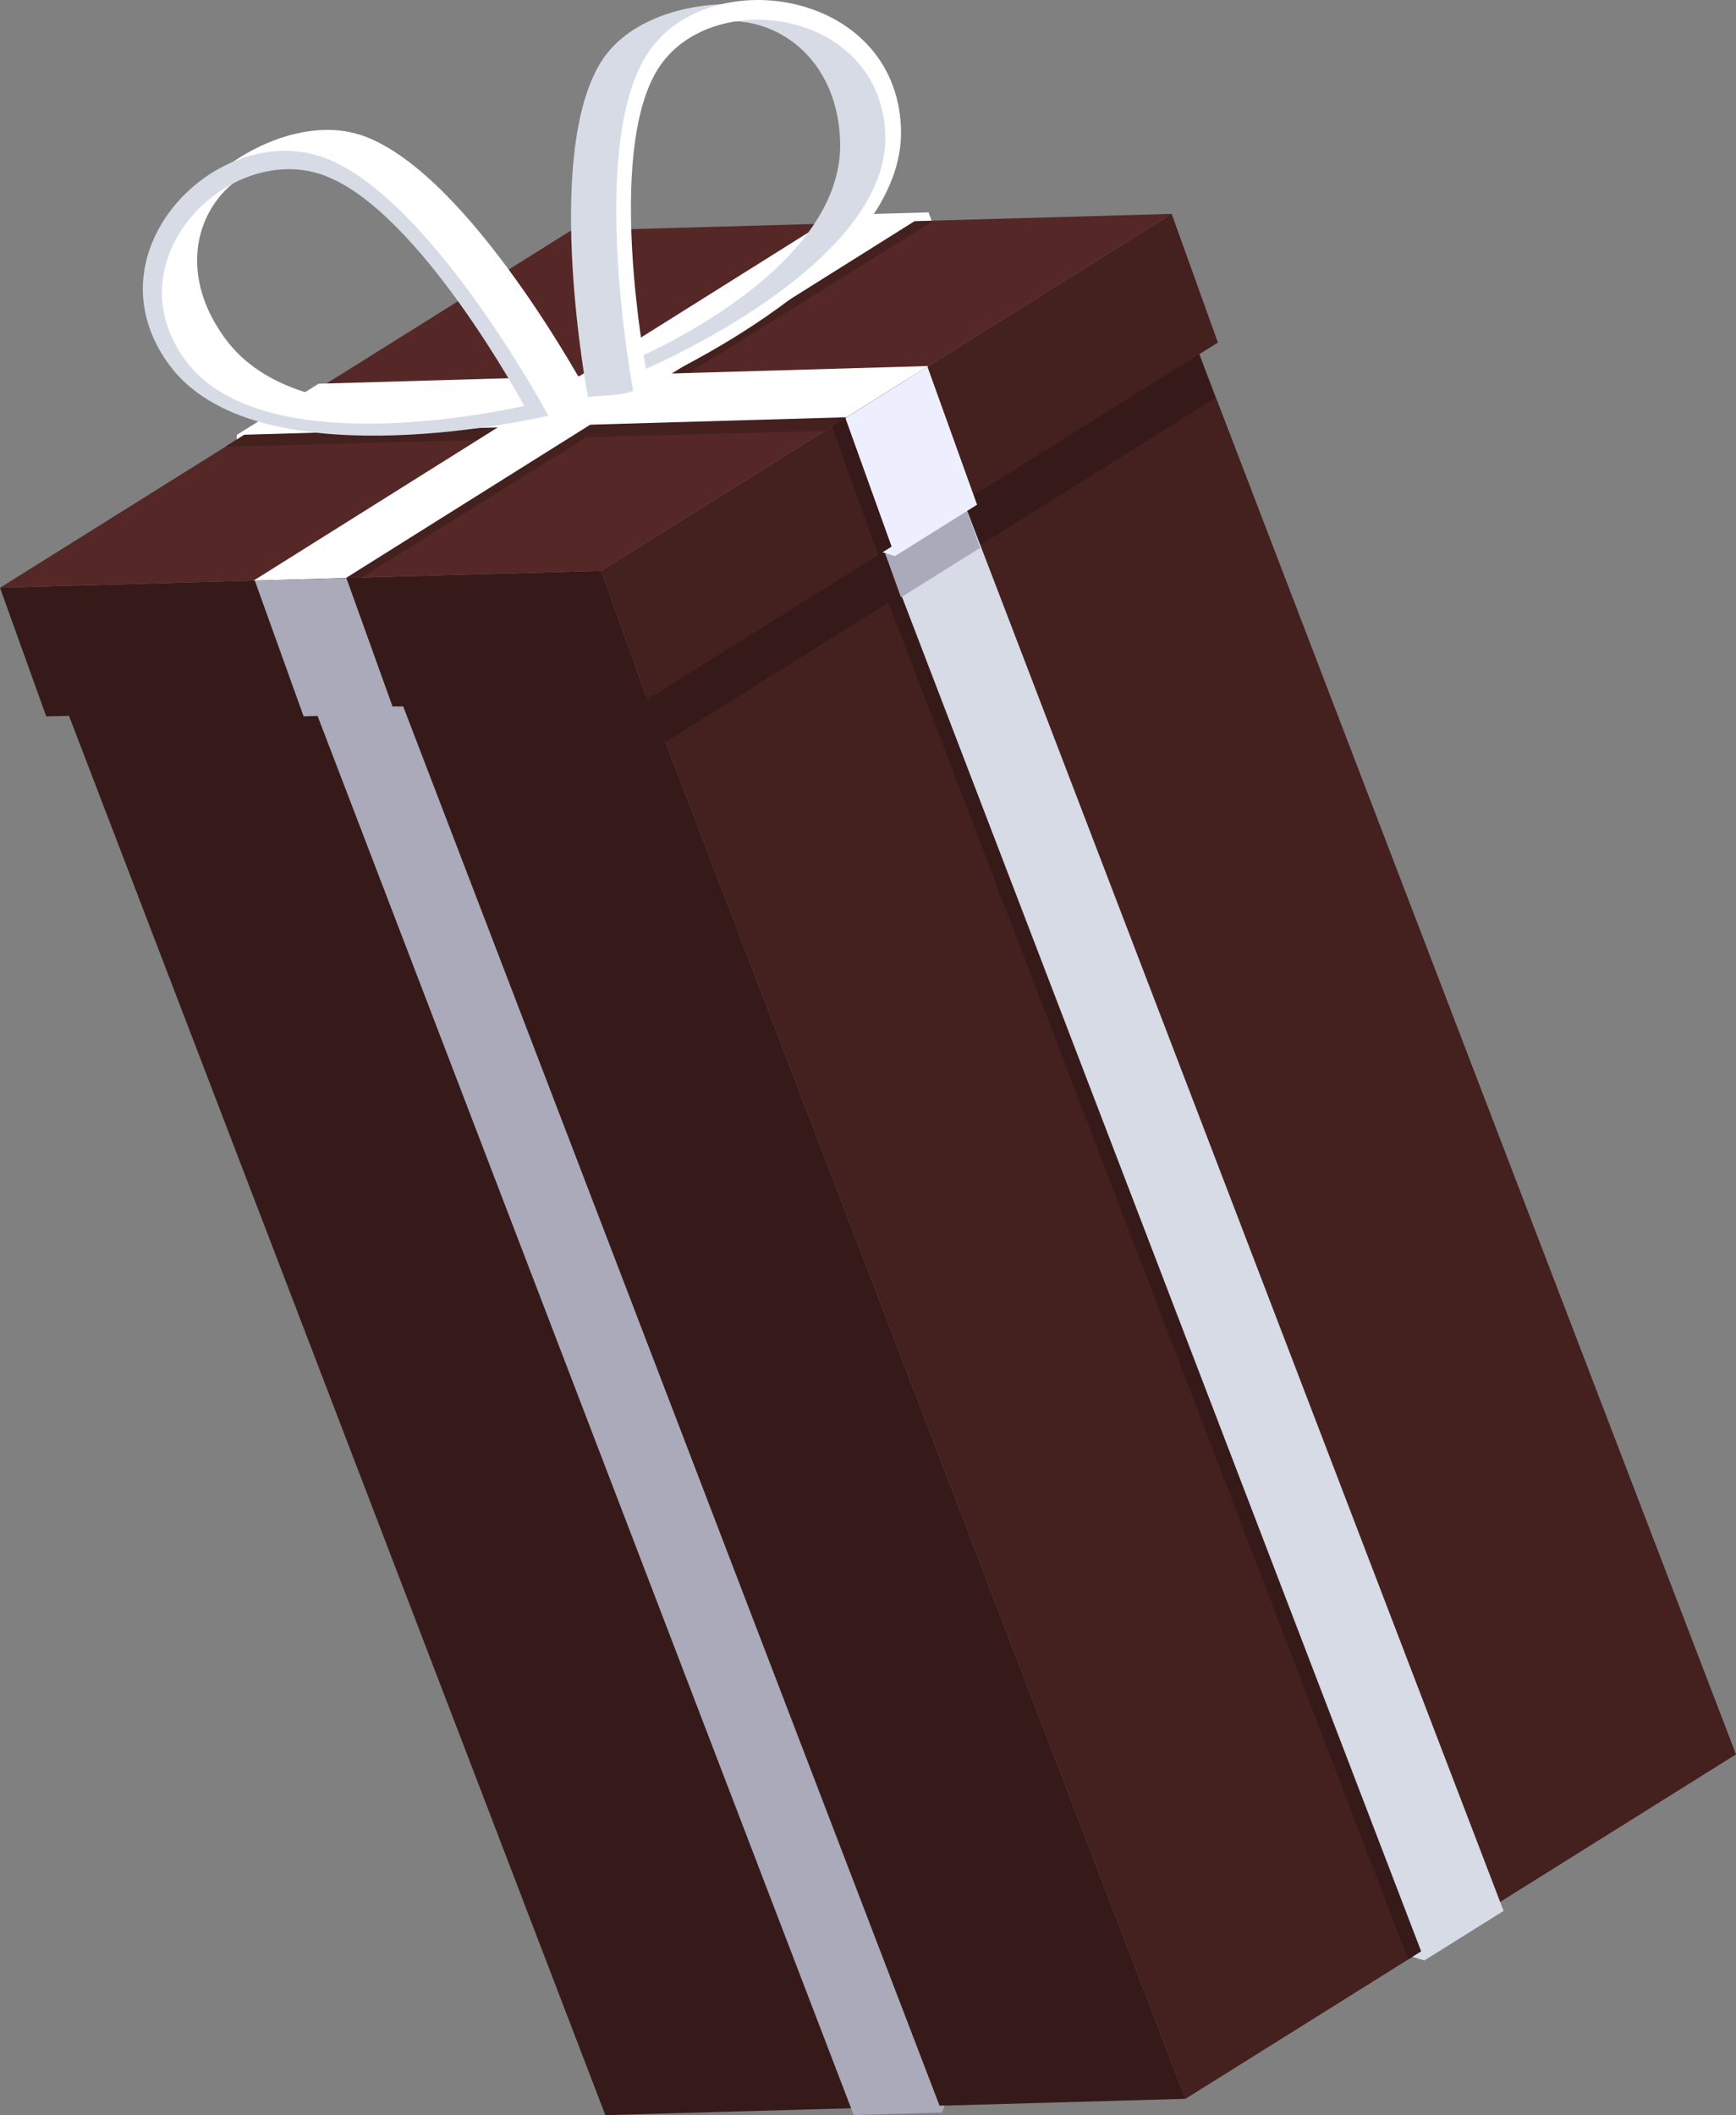 <svg xmlns="http://www.w3.org/2000/svg" viewBox="0 0 650.91 792.87" style="width: 100%; height: 100%;"><rect x="0" y="0" width="650.91" height="792.87" fill="#808080" stroke="none"/><defs><style>
        
              .cs-isolate{isolation:isolate;}
              .cls-bg-objects-5{opacity:0.5;}
              .cls-bg-objects-5,.cls-bg-objects-7{mix - blend - mode:overlay;}
              .cls-bg-objects-7{fill:#fff;opacity:0.65;}
              .cs-mix-blend-opacity{mix-blend-mode:overlay;opacity:0.5}
              .cs-fill-none{fill:none;}
              .cs-fill-color-red{fill:#b14152;}
              .cs-fill-color-grey-1{fill:#aaaaba; } 
              .cs-fill-color-grey-2{fill:#d6dbe6; }
              .cs-fill-color-grey-3{fill:#edefff; }
              .cs-fill-color-white{fill:#FFF; }
              
        
        .bg-fill-light { fill:#552827} 
        .bg-fill {fill:#44201f} 
        .bg-fill-dark{fill:#361a19}
        </style></defs><g id="b4455a15-634c-45dd-a6cf-041b89c2082a" data-name="Layer 2"><g id="f7b9443d-6bd4-4d61-971b-79485d783957" data-name="OBJETS_BG"><polygon points="650.91 657.63 444.49 786.74 242.83 260.76 449.26 131.65 650.91 657.63" class="bg-fill"></polygon><polygon points="455.58 149.25 249.16 278.36 242.83 260.76 449.26 131.65 455.58 149.25" class="bg-fill-dark"></polygon><polygon points="557.68 715.94 527.99 734.51 324.77 204.18 354.46 185.61 557.68 715.94" class="bg-fill-dark"></polygon><polygon points="563.77 716.3 534.08 734.87 529.59 733.51 532.86 731.47 330.99 204.92 360.68 186.35 563.77 716.3" class="cs-fill-color-grey-2"></polygon><polygon points="367.51 205.35 337.82 223.92 330.99 204.92 360.68 186.35 367.51 205.35" class="cs-fill-color-grey-1"></polygon><polygon points="226.97 792.87 444.49 786.74 242.83 260.76 25.32 266.9 226.97 792.87" class="bg-fill-dark"></polygon><polygon points="320.09 792.82 353.21 791.89 354.18 789.29 352.29 789.34 150.63 263.36 117.51 264.29 320.09 792.82" class="cs-fill-color-grey-1"></polygon><polygon points="456.65 128.4 242.74 262.19 225.4 213.96 439.31 80.17 456.65 128.4" class="bg-fill"></polygon><polygon points="360.04 188.82 329.28 208.07 310.31 155.33 341.08 136.08 360.04 188.82" class="bg-fill-dark"></polygon><polygon points="366.35 189.19 335.58 208.44 330.93 207.03 334.32 204.92 316.76 156.09 347.53 136.85 366.35 189.19" class="cs-fill-color-grey-3"></polygon><polygon points="17.34 268.55 242.74 262.19 225.4 213.96 0 220.32 17.34 268.55" class="bg-fill-dark"></polygon><polygon points="113.83 268.5 148.15 267.53 149.16 264.83 147.2 264.89 129.86 216.65 95.54 217.62 113.83 268.5" class="cs-fill-color-grey-1"></polygon><polygon points="213.91 86.53 439.31 80.17 225.4 213.96 0 220.32 213.91 86.53" class="bg-fill-light"></polygon><polygon points="135.56 216.5 349.9 82.77 315.27 83.75 100.94 217.47 135.56 216.5" class="bg-fill"></polygon><polygon points="339.94 142.32 111.86 149.89 84.53 167.45 309.25 161.52 339.94 142.32" class="bg-fill"></polygon><polygon points="348.17 79.61 313.54 80.59 95.09 217.64 129.71 216.66 342.94 82.89 349.28 82.71 348.17 79.61" class="cs-fill-color-white"></polygon><polygon points="317.43 156.4 348.13 137.2 119.45 143.84 88.75 163.04 88.78 164.72 91.52 162.96 317.43 156.4" class="cs-fill-color-white"></polygon><path d="M225.33,23.25c-22,35.39-4.89,125.65-4.89,125.65,1.34-.6,12.78-.38,17-2.4C262.74,134.24,337,93,335.33,47.89,333.38-4.64,247.3-12.13,225.33,23.25ZM315,52.67c1.74,46.93-69.72,78.77-78.19,82.51,0,0-13.89-78,5.73-109.58S313.22,5.74,315,52.67Z" class="cs-fill-color-grey-2"></path><path d="M242.29,20.86c-22,35.38-4.89,125.64-4.89,125.64,9.48-4.19,102.38-45.95,100.42-98.48S264.26-14.53,242.29,20.86Zm89.64,29.41c1.74,46.93-81.25,84.24-89.72,88,0,0-15.25-80.63,4.37-112.24S330.18,3.34,331.93,50.27Z" class="cs-fill-color-white"></path><path d="M65.51,135.42C92.81,172.1,177.78,161,205.62,155.84c4.58-.86,13.5-7.77,14.94-8.09,0,0-43.78-81.48-83.63-96.56S33.7,92.69,65.51,135.42Zm59.31-72.26c35.6,13.47,74.1,83.36,74.1,83.36-9.08,2-85.85,18.87-114.26-19.3S89.23,49.69,124.82,63.16Z" class="cs-fill-color-white"></path><path d="M63.62,137c31.8,42.72,131.83,21.11,142,18.85,0,0-43.79-81.49-83.63-96.57S31.81,94.26,63.62,137Zm58.24-71.12c35.6,13.48,74.71,86.27,74.71,86.27-9.08,2-98.45,21.33-126.86-16.84S86.26,52.4,121.86,65.87Z" class="cs-fill-color-grey-2"></path></g></g></svg>